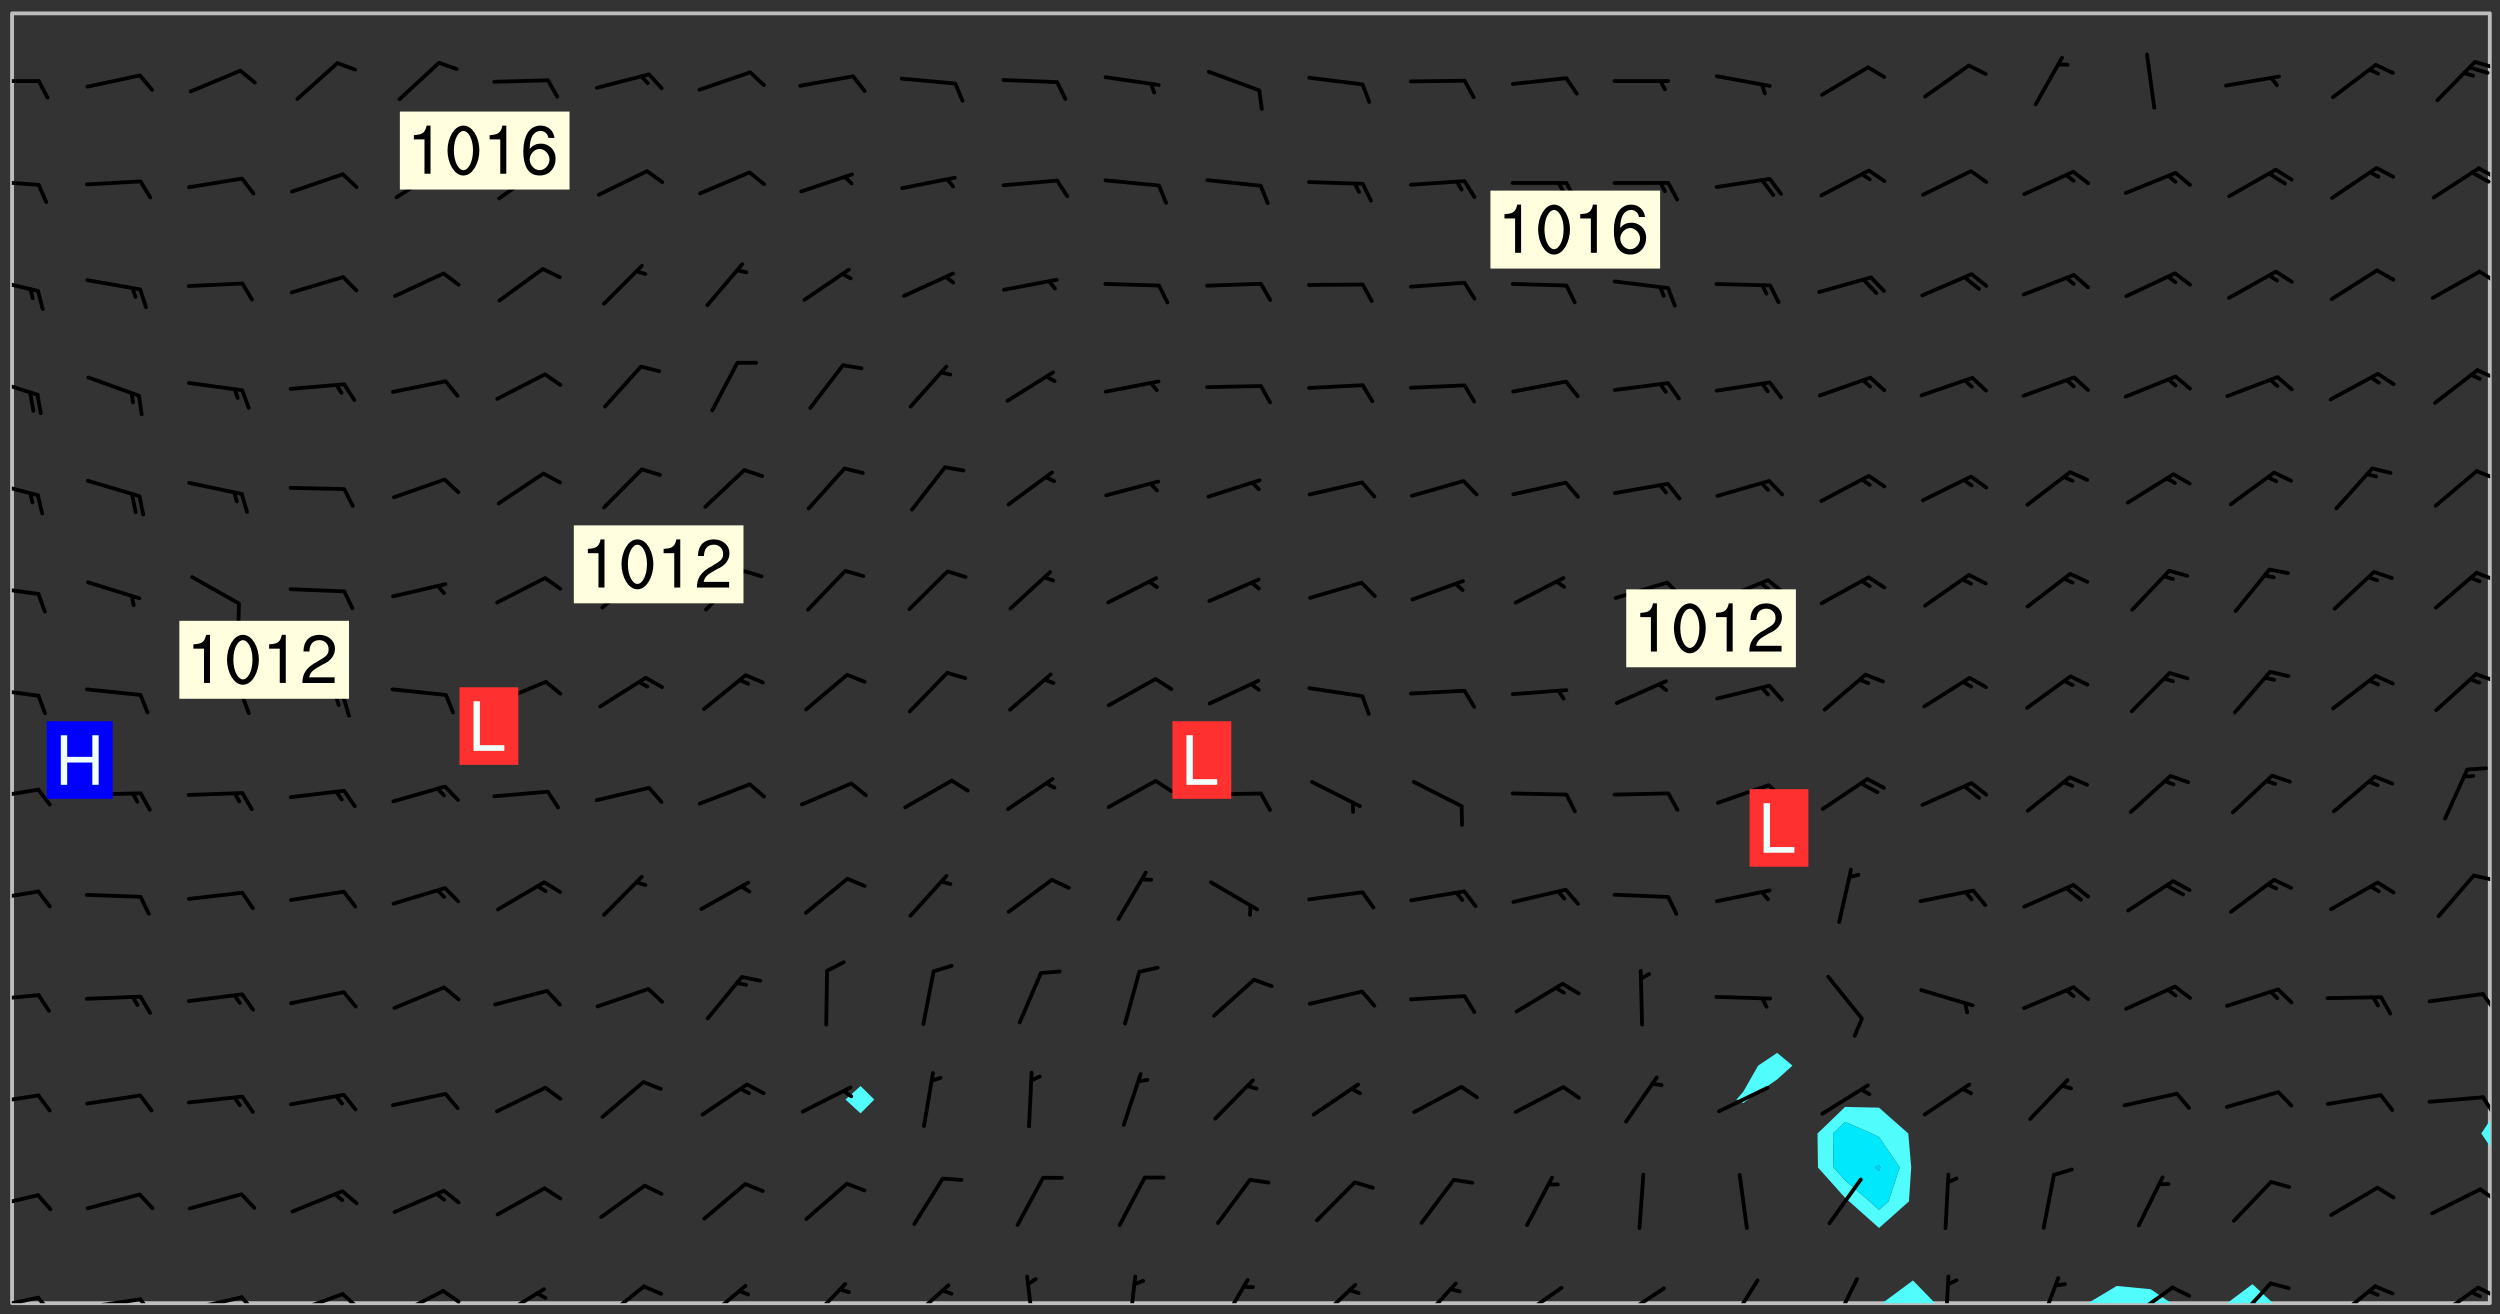 <svg xmlns="http://www.w3.org/2000/svg" role="img" xmlns:xlink="http://www.w3.org/1999/xlink" viewBox="142.45 309.95 326.84 171.84"><rect x="142.45" y="309.95" width="326.84" height="171.84" fill="#333333" stroke="none"/><defs><clipPath id="a"><path d="M144 311.672h1v168.656h-1zm0 0"/></clipPath><clipPath id="b"><path d="M144 311.672h324v168.656H144zm0 0"/></clipPath><clipPath id="c"><path d="M388 477h8v3.328h-8zm0 0"/></clipPath><clipPath id="d"><path d="M415 478h12v2.328h-12zm0 0"/></clipPath><clipPath id="e"><path d="M433 477h7v3.328h-7zm0 0"/></clipPath><clipPath id="f"><path d="M467 459h1v21.328h-1zm0 0"/></clipPath><clipPath id="g"><path d="M467 311.672h1V457h-1zm0 0"/></clipPath><clipPath id="h"><path d="M144 479h4v1.328h-4zm0 0"/></clipPath><clipPath id="i"><path d="M147 479h3v1.328h-3zm0 0"/></clipPath><clipPath id="j"><path d="M153 479h9v1.328h-9zm0 0"/></clipPath><clipPath id="k"><path d="M160 479h3v1.328h-3zm0 0"/></clipPath><clipPath id="l"><path d="M166 479h9v1.328h-9zm0 0"/></clipPath><clipPath id="m"><path d="M173 479h3v1.328h-3zm0 0"/></clipPath><clipPath id="n"><path d="M180 478h8v2.328h-8zm0 0"/></clipPath><clipPath id="o"><path d="M187 478h3v2.328h-3zm0 0"/></clipPath><clipPath id="p"><path d="M193 478h8v2.328h-8zm0 0"/></clipPath><clipPath id="q"><path d="M200 478h3v2.328h-3zm0 0"/></clipPath><clipPath id="r"><path d="M207 478h7v2.328h-7zm0 0"/></clipPath><clipPath id="s"><path d="M220 477h7v3.328h-7zm0 0"/></clipPath><clipPath id="t"><path d="M234 477h7v3.328h-7zm0 0"/></clipPath><clipPath id="u"><path d="M247 477h7v3.328h-7zm0 0"/></clipPath><clipPath id="v"><path d="M260 477h7v3.328h-7zm0 0"/></clipPath><clipPath id="w"><path d="M276 476h2v4.328h-2zm0 0"/></clipPath><clipPath id="x"><path d="M289 476h3v4.328h-3zm0 0"/></clipPath><clipPath id="y"><path d="M301 477h5v3.328h-5zm0 0"/></clipPath><clipPath id="z"><path d="M314 477h6v3.328h-6zm0 0"/></clipPath><clipPath id="A"><path d="M327 477h7v3.328h-7zm0 0"/></clipPath><clipPath id="B"><path d="M340 478h7v2.328h-7zm0 0"/></clipPath><clipPath id="C"><path d="M353 478h8v2.328h-8zm0 0"/></clipPath><clipPath id="D"><path d="M368 477h5v3.328h-5zm0 0"/></clipPath><clipPath id="E"><path d="M381 476h5v4.328h-5zm0 0"/></clipPath><clipPath id="F"><path d="M396 476h2v4.328h-2zm0 0"/></clipPath><clipPath id="G"><path d="M408 476h4v4.328h-4zm0 0"/></clipPath><clipPath id="H"><path d="M420 478h7v2.328h-7zm0 0"/></clipPath><clipPath id="I"><path d="M434 477h6v3.328h-6zm0 0"/></clipPath><clipPath id="J"><path d="M447 477h7v3.328h-7zm0 0"/></clipPath><clipPath id="K"><path d="M460 478h7v2.328h-7zm0 0"/></clipPath><clipPath id="L"><path d="M466 478h2v2h-2zm0 0"/></clipPath><clipPath id="M"><path d="M144 465h4v4h-4zm0 0"/></clipPath><clipPath id="N"><path d="M466 465h2v3h-2zm0 0"/></clipPath><clipPath id="O"><path d="M144 452h4v3h-4zm0 0"/></clipPath><clipPath id="P"><path d="M466 453h2v3h-2zm0 0"/></clipPath><clipPath id="Q"><path d="M144 439h4v2h-4zm0 0"/></clipPath><clipPath id="R"><path d="M466 439h2v4h-2zm0 0"/></clipPath><clipPath id="S"><path d="M144 426h4v2h-4zm0 0"/></clipPath><clipPath id="T"><path d="M465 424h3v2h-3zm0 0"/></clipPath><clipPath id="U"><path d="M144 412h4v3h-4zm0 0"/></clipPath><clipPath id="V"><path d="M144 399h4v3h-4zm0 0"/></clipPath><clipPath id="W"><path d="M465 397h3v3h-3zm0 0"/></clipPath><clipPath id="X"><path d="M144 386h4v2h-4zm0 0"/></clipPath><clipPath id="Y"><path d="M465 384h3v2h-3zm0 0"/></clipPath><clipPath id="Z"><path d="M144 372h4v3h-4zm0 0"/></clipPath><clipPath id="aa"><path d="M465 371h3v2h-3zm0 0"/></clipPath><clipPath id="ab"><path d="M144 359h4v3h-4zm0 0"/></clipPath><clipPath id="ac"><path d="M466 358h2v2h-2zm0 0"/></clipPath><clipPath id="ad"><path d="M144 346h4v3h-4zm0 0"/></clipPath><clipPath id="ae"><path d="M466 345h2v3h-2zm0 0"/></clipPath><clipPath id="af"><path d="M144 333h4v2h-4zm0 0"/></clipPath><clipPath id="ag"><path d="M466 331h2v3h-2zm0 0"/></clipPath><clipPath id="ah"><path d="M465 332h3v2h-3zm0 0"/></clipPath><clipPath id="ai"><path d="M144 320h4v1h-4zm0 0"/></clipPath><clipPath id="aj"><path d="M465 317h3v2h-3zm0 0"/></clipPath><g id="ak" clip-path="url(#clip1)"><path fill="#fff" fill-opacity="0" fill-rule="evenodd" d="M0 0h1000v1000H0zm0 0"/><path fill="#d3d3d3" fill-opacity="0" fill-rule="evenodd" d="M162.152 355.867l-.234.293.059.234.117.172.176.234.293.348.113.059.117-.172.059-.234.176-.176.465-.176h.699l.234.293.289.816.059.176.176.23.352.234.699.699.172.176.234.348.234.41.289.582.41.465.23.234.234.176.117.23.176.293.172 1.164v.234l.059.289.059.117.117.117.348.41.117.172.176.176.176.234.117.172.172.352.059.234.234.406.234-.059-.176.176-.059.93h-.582l-.234-.113-.348.113-.117.117-.059.293-.059.176-.117.172-.465.293-.059.234-.059.113v.645l.059.172v.41l.059.059v.406l.059.406.117.176.059.059.23.641-.059.293v.699l-.059.582v.234l-.059.23-.055.352v1.922l.055.117h.426l-.367.117-.023.352.891 1.168 1.742.539 1.34.359v.539l.09.809.535.715 1.52.27.891-.086.09 1.164.535.18 1.16-.18 2.055-.984 1.16-.363 1.879-.176 1.695-.18-.18.719-1.516.086-1.25.09-.805.27-1.074.809.27.719.535.898-.18.625-.266.809.266 1.078.625.898.805.18 1.25-.18-.266.723.098.504.055.293v.172l.059.293v.406l.176.117.352.117h.406l.293-.176.113-.117.059-.117.117-.23.059-.176.352-.465.23-.176.176-.059.176.059.059.176.117.988.055.469.059.172.117.234.176.059.816.059h.289l.117.234.059.406.059.352v1.105l.117.293.117.348.289.699.176.352.582.754.352.176.172.059.469.234.641.465.348.234.293.176.293.055.23.062.816.348.293.176.113.172.352.352.117.176.523.641v.289l.059.352v.348l.059.352.059.289.117.059.172.059h.176l.582.234.176.117.176.289.176.234.113.234.293.23.117.117v.41l.059.055.289.234.234.117.059.117.117.172.059.117.23.234.059.176.234.059.117.059-.117.113-.059.117v.117l-.117.293-.117.289v.582l.176.117.117.059.059.117.117.117.113.059.176.348.059.352.059.406v.176l-.059.176-.117.699v.172l.117.176.293.293h.406l.176.117.117.172.117.293v.234h-.527l-.23-.234h-.234l-.176.059-.059.699.059.348.117.176.176.41.117.23.289.469.176.055h.523l.234.059.758.641.059.293v.234l.059.059.23.348v.352l-.117.172v.293l.293.289.293.176.172.059.293.176.293.117.582.406.289.234.293.176.219.16.016.012.23.176.641.523.176.234.117.176.176.176.113.172v.641l.117.176.469.117.582.117.234.059.23.113.293.117.113.059.586.352.289.172.176.062.176.055.176.059.699.352.289.176.234.055.289.176.234.117.641.406.293.117.172.059.234.059.41.059.23.059.234.117.059.172-.41.176.469.059.059.293.113.234.176.055.234.059.176.059.406.117.641.234.117.172.059.234v.176l-.059.117-.059.406.234.234.117.059.348.117.641.23.176.117.289.117.176.176.234.465.582 1.105.176.176.348.176.176.117.352.117 1.047.523.234.059.465.113.293.059.465.176.758.582.234.234.348.465.176.176.289.234.816.699.293.176.289.289.293.176.293.289.695.641.176.176.293.234.289.234.469.289.641.582.348.234.234.293.348.348.352.465.934.992.348.406.117.176.234.059.113.117.645.176.23.113.234.059.293.176.23.117.934.699.406.406.234.176.406.176.234.117.816.348.348.234.234.117.293.289.23.117.758.352.352.172.23.059.293.117.234.059.871.176h.816l.469.23.172.059.875.699.465.117.293.059.176.059.23.059.469.059.348.059.352.059.406.059h.293l.172.059v.23l.176.176h.293l.348.059.352.059.699.117h.641l.465-.234.293-.176.172-.117.41-.172.289-.176.934-.465.469-.293.523-.293.465-.172.465-.176 1.051-.465.289-.117.41-.117.289-.117.527-.176 1.516-.699.582-.348.289-.059.293-.059.348-.117.875-.23.352-.117h.113l.234-.059.875-.234.234-.059h.812l.352-.059.816-.117.172-.059.352-.055.293-.059.23-.059.816-.176.176-.059h.348l.234-.059.465-.117.758-.172.234-.059h.348l.41-.117.289-.059 1.285-.059h.289l.41-.059.23-.059h.176l.875-.117h.406l.41-.117h.348l.352-.113.871-.059h1.75l1.047.289.41.117.289.117.352.117.289.117 1.051.172.289.059h.293l.293.059.172.059.41.059.172.059.117.059h.117l.117.059.352.059h.113l.41.066 1.922.395 1.926.395 1.52.449 1.695.719 2.145.805 1.605-.719 1.43-.805 1.16-1.078 1.25-.449 3.035-.719 1.875-.359 2.145-1.348 2.234-1.254 2.5-1.258 1.695-.449 1.785-.18 1.16-.27.625.539 1.34-.27.715-.988.984-1.344.445-.18.805-.359 1.875-.539 1.785-.449 1.25-.27 1.16-.09 1.699-.09 1.961-.27 1.25-.09h.539l.625-.09h.891l2.145-.18 2.41-.18 2.59-.09 1.695.18 1.609.09 1.43.359 1.16.719 1.875.988 1.16 1.527.266.715.629.09.355.898.535.539.535 1.527 1.074.359h.535l-.805.535.09 1.707.715 2.695.891.805.895.988.715 1.258 1.785.539 1.52-.18.355 1.344 1.609-.805.98-.539.27.27.316-.215.219-.145.801.449.449-.359h.355l.535-.27.539-.719.535-.27.625-.988 1.16.449.84.371 1.395.617 1.695-.18h1.605l1.785.09.18-1.707.535-1.344.805.27.492.848.402.406-.09.539v.359l.715.449.711-.27h1.43l.359.988.445 1.258.715 1.344 1.25.629 1.695.629.715-.18.18-.539.98-.09.449.359.086 1.258-.266.629-.535.18v.539l.715.984.266.539.984.988.801 1.078-.266.359-.09.898-.625 2.332-.355 2.066-.09 1.793-.18.719-.09.539v1.438l-.98 1.883-.359 1.707-.535.898-.805 1.168-.266.539 2.055 1.254.086.359-.355.539-.09-.18v.809l.09 1.438-.445.715-1.074.094-.266.715.535.898.805.719 1.16.809 1.34.27.445.359-.355.449-1.789-.09-1.25-.449-.715-.719-.625-.09-.176 3.59-.188 1.309h89.359V311.703h-55.27v49.082l.762.125 3.289.543 2.023 2.836v2.754l2.352.332 2.348.332h4.051l-1.379 4.16-2.023.707-2.023.703-.543.344-2.594 1.617-.188.117-2.023-2.078-.73-2.742-2.672-2.078-1.375-3.5-.066-.082-1.957-2.672 2.75-1.418v-49.082H294.422v91.414l.117.031.133.012.074.074.105.047.09.059.086.059.09.059.297.297.059.09.031.117.027.117.016.137-.031.117-.059.09-.059.086-.043.105-.047.102-.027.121v.145l.176.27.148.148.074.086.074.074.043.105.062.09.059.086.043.105.059.09.047.102.043.105.059.086.117.18.074.074.062.086.059.09.043.105.059.09.059.086.062.09.059.09.043.102.117.18.074.074.059.086.074.074.09.059.105.047h.148l.133-.016.133.016.102-.047.074-.074.047-.102-.016-.133v-.148l-.047-.105-.027-.117-.047-.102-.027-.121-.043-.102-.062-.09-.043-.102-.043-.105-.031-.117-.016-.133-.012-.137.086-.059.059-.086.121-.031.043.105.016.133v.117l.059.102.059.09.09.059.148.148.059.09.043.105-.012.102.086.059.105.047.086.059.09.059.074.074-.117.027-.105.047-.086.059-.074.074-.059.09-.062.086-.027.121-.047.102-.043.105-.031.117-.012.133-.016.133v.148l.027.117.047.105.043.102.059.09.074.074.09.059.074.074.09.059.059.09.043.105.047.102.117.031.133.016h.148l.117-.031.105.043.043.105.047.102.027.121L299.5 410l.027.117.031.121.027.117.105.043.102.047.133-.016.148.148.062.086.074.074.07.074.09.062.105.043.102.043.117.031.137.016.117-.031.074-.074.027-.117-.012-.133-.031-.121-.027-.117.043-.105h.117l.09.062.117.027h.148l.133.016h.148l.133.016.133-.016h.148l.133-.016.133-.012.137.012.117-.027.133-.016.191-.059-.059.176-.016.133-.027.121-.016.133-.059.086-.133.016-.105.047-.105.043-.117.031-.117.027-.266.031h-.148l-.133.016-.074.074.059.086.148.148.117.18.074.07.09.062.09.059.086.059.09.059.102.043.105.062.105.043.086.059.105.047.102.043.18.117.059.09-.043.102-.047.105.016.133.223.223.059.09.043.102.031.121.043.102.016.133.031.117.012.137.031.117.148.148.102.043.105.043.117.031.133.016.137.016h.117l.117-.031.09-.059.043-.105.047-.102.043-.105.031-.117.012-.133v-.148l-.012-.133-.016-.133-.031-.117-.043-.105-.047-.105-.043-.102-.043-.105-.016-.133.016-.133.027-.117.031-.117.027-.121.047-.102.09-.059.086-.062.074-.074.09-.059.223-.223.059-.086.074-.074.117-.18.059-.086v-.148l-.074-.074-.102-.047-.105-.043-.102-.043-.059-.09-.047-.105-.027-.117.09-.059.117-.031.102-.043.18-.117.148-.148.012-.133-.012-.105-.09-.059-.133.016h-.148l-.133.016-.133-.016-.121-.031-.086-.059-.074-.074-.059-.09-.062-.086-.117-.18-.059-.086.031-.121.086-.059.121-.031.059-.086v-.121l-.031-.117-.059-.09-.059-.086-.047-.105-.027-.117-.016-.133.059-.09.074-.074.09-.059.117-.18.074-.074.059-.086.148-.148.121-.031.133-.016.133.016.074.074.043.105.016.133-.031.117-.117.031-.133.012-.148.148-.043.105-.047.102-.027.121-.031.117v.148l.031.117.043.105.059.09.074.07.074.074.117.031.121.027.117-.027.133-.016h.117l.09.059.074.074.047.105.059.086.102.047.133.016.105.043.086.059-.012.105-.074.074-.18.117-.059.09-.09.059-.07.074-.074.074-.062.09-.027.117-.016.133.016.133-.016.133v.148l.016.133.027.117.031.121.074.074.09.059.086.059.09.059.117.031v.086l-.102.047-.09.059-.266.031-.117.027h-.148l-.105.043-.102.047-.059.09-.062.234-.012.133-.031.121-.016.133v.293l-.012.133.012.137.016.133.133.016.133.012.121.031.086.059.074.074.047.105.043.102.016.133v.445l-.016.133v.445l.031.266.027.117.016.133.031.117.086.211.031.266v.148l-.031.117-.027.117-.031.121-.027.117-.031.117-.031.121-.012.133-.016.133.09.059.117-.031.102.016.047.105-.031.266v.441l-.043.105-.047.105-.043.102-.043.105-.059.086-.031.121-.043.117-.031.117-.016.133.016.133.059.09.105.047.086.059.059.086-.012.137-.031.117-.043.102v.445l-.016.133v.148l-.031.117-.043.105-.027.117-.047.105-.043.102-.031.121-.027.117-.031.133-.031.117-.027.117-.043.105-.031.117-.031.121-.012.133-.016.133v.297l.027.117v.148l.047.398.027.117.059.09.121.031h.148l.133-.016.059.09v.117l-.059.09-.09.059-.102.043-.105.047-.09.059-.086.059-.137.016-.117-.031-.133-.016-.102.047-.062.086-.012.137-.016.133-.031.117-.027.117-.016.133-.031.121v.297l.016.133.031.117v.148l.012.133v.148l-.027.117-.047.102-.027.121-.031.117-.059.09-.074.074-.102.043-.105.047-.117.027-.121.031-.102-.047.059-.086.105-.047.027-.117.031-.117.027-.121.031-.117v-.148l.016-.133-.031-.117-.043-.105-.105.016-.074.074-.102.043-.09.062-.074.074-.043.102-.016.133-.031.117L304.25 426l-.031.117-.027.117-.031.121-.027.117-.031.117-.043.105-.09.059h-.09l-.117-.031-.031-.086.016-.137-.031-.117v-.148l-.012-.133v-.148l-.062-.234-.027-.121-.043-.102-.047-.105-.059-.086-.059-.09-.043-.105-.062-.086-.148-.148-.07-.074-.105-.047-.105-.043-.102-.043-.297-.297-.09-.074-.086-.059-.105-.043-.09-.062-.086-.059-.105-.043-.09-.059-.086-.062-.074-.07-.105-.047-.086-.059-.105-.043-.09-.062-.102-.043-.105-.043-.086-.059-.105-.047-.105-.043-.102-.047-.09-.059-.102-.043-.105-.043-.09-.062-.117-.027-.133-.016-.133.016H299.75l-.133.016-.117-.031-.09-.059-.074-.074-.09-.059-.102-.047h-.148l-.121-.027-.102-.043-.074-.074-.117-.18-.09-.059-.102-.043-.09-.062-.105-.043-.09-.059-.086-.059-.105-.047-.059-.086-.059-.09-.043-.105-.047-.102-.074-.074-.086-.059-.074-.074-.09-.059-.223-.223-.043-.105-.031-.266.105-.043h.145l.105.043.074.074.09.059.086.059.105.047.09.059.148.148.07.074.148.148.062.086.074.074.086.059.074.074.09.062.09.059.086.059.27.176.102.047.105.043.102.043.047-.074.059-.086.074-.074.07-.074.105.043.074.074.059.09.043.102.047.105.043.105.121.027.117-.027.074-.09.043-.105.059-.09.074-.074.105-.043.117-.027.133.012.09.059.148.148.059.09.043.105.047.102.043.105.043.102.105.047.105.043.133.016.086-.059.059-.09.074-.074.105-.043.117.027.105.047.102.043.105.043.102.047.18.117v.117l-.016.133.016.133.016.137.059.086.102.047.121.027.117.031h.148l.117-.031.059-.09.18-.117.059-.09.074-.074.059-.086.117-.18.18-.117.117.031.09.059.043.074-.016.133v.117l.09.059h.148l.133-.016.133-.012.266-.031.105-.043.117-.031.121-.027.074-.074.07-.074.062-.09-.016-.105-.047-.102-.102-.043-.105-.016-.117.027-.266.031h-.148l-.074-.074-.09-.059-.117-.031-.117-.027-.133-.016h-.148l-.133.016h-.297l-.105-.047-.148-.148-.043-.102-.059-.09.223-.223.086-.059.105-.043.117-.031.133-.016.133.016.137.016.102.043.133-.012.09-.062.102-.043.062-.09-.047-.102-.09-.059-.117-.031-.102-.043-.059-.09-.062-.09v-.117l.016-.133.105-.047.074-.07v-.121l-.09-.059-.031-.117.09-.059.074-.074.043-.105.059-.09.047-.102.016-.133v-.148l-.047-.105-.043-.102-.09-.059-.133-.016-.102-.043-.137-.016-.117-.031h-.445l-.133-.016-.133-.012-.133-.016-.117-.031h-.148l-.133-.016-.133-.012-.266-.031-.121-.043-.086-.059-.074-.074v-.148l.012-.133.105-.047.102-.043.133-.016h.152l.133-.016h.293l.121.031.102.043.09.059.234.062.121-.047.09-.059.102-.043.133-.016.105.043.102.047.133.012.121-.027h.145l.121-.031.117-.027.105-.047.074-.074.086-.059.148-.148.059-.086.047-.105.027-.117.016-.105-.102-.043-.09-.059-.117-.031-.105-.043-.09-.062-.074-.086-.074-.074-.102-.043-.105-.047-.102-.043-.059-.09-.047-.102-.086-.211-.062-.086-.059-.09-.074-.074-.086-.059h-.27l-.117.031-.09.059-.102.043-.133.016-.105-.016-.027-.117-.062-.09-.117-.031-.102-.043-.148-.148-.031-.117-.016-.105.074-.074.18-.117.117-.027.117-.031.137.016.102.043.105.043.102.047.105.043.117.031.133.016.117.027.133.016.105-.016.09-.059-.074-.074-.105-.043-.074-.074-.074-.09-.148-.148-.086-.059-.09-.059-.074-.074-.09-.059-.102-.047-.121-.027-.102-.047-.105-.043-.117-.031-.102-.043-.121-.031h-.148l-.117.031-.105.043-.086.062-.18.117-.086.059-.09.059-.105.047-.086.059-.105.043-.102.043-.105.047-.074.074-.059.09-.059.086-.047.105-.059.086-.074.074-.133-.012-.117-.031h-.117l-.074.074-.09.059-.074.074-.09.059-.086.059-.105.047-.102.043-.137.016-.102-.043-.148-.148-.105-.047h-.086l-.105.047-.102.043-.121.031-.117-.031-.074-.074v-.117l.031-.121.074-.07.059-.09.074-.074.117-.031.105-.043h.293l.133-.016.137-.016.102-.043.09-.059.102-.047.09-.059.133-.012.09.059.133.012.09-.059.086-.059.105-.043.09-.059.086-.062.09-.059.148-.148.059-.086.059-.09.105-.043.133-.016.117.027.121.031.059-.059.059-.09.031-.266.027-.117.105.012.133.016.102-.043.09-.059.059-.09.074-.074.059-.09.047-.102.012-.133-.012-.133-.047-.105-.148-.148-.059-.09-.059-.086-.043-.105v-.445l.016-.133v-.148l.012-.133-.059-.059-.09.059-.102-.043-.18-.117-.086-.059-.062-.09-.059-.09-.074-.074-.086-.059-.121.031-.102.012-.105.047-.086.059-.105.043-.148.148-.09.059-.086.059-.09.062-.105.043-.133.016v-.121l.105-.043.117-.031.074-.07.043-.105v-.148l-.027-.117-.148-.148-.133-.016h-.148l-.117.031-.105.043-.102.043-.09.062-.117.027-.074-.074.012-.133-.043-.102-.043-.105-.09-.059-.117.027-.121.031-.117.031-.102.043-.121.031-.102.043-.105.043-.09.059-.102.016v-.117l.016-.133-.059-.09-.074.043-.148.148-.059.09-.074.074-.047.105-.043.102-.074.074-.059.09-.074.074-.059.086-.074.074-.09.062-.074.07-.074.074-.102.016-.133.016-.105-.043v-.121l.148-.148.043-.102.059-.09.047-.102.043-.105.059-.09.031-.117.043-.102.031-.121.027-.117.047-.105.043-.102.043-.105.074-.07.09-.062.09-.059.102-.043h.297l.266-.031.105-.043-.074-.074-.117-.031-.105-.043-.09-.059-.102-.047-.09-.059-.102-.043-.105-.043-.09-.062-.086-.059-.105-.043-.102-.043-.121-.031-.117-.031-.102-.043L297.5 410.25l-.102-.043-.09-.059-.043-.105-.016-.133.102-.043.133-.016.137.016.133-.016.102-.043.059-.09.016-.105-.09-.059-.074-.074-.102-.043-.09-.059-.148-.148-.043-.105-.016-.133v-.293l-.059-.09-.09-.059-.074-.074-.043-.105-.031-.117-.059-.09-.074-.074-.117-.027-.074-.074-.09-.059-.09-.062-.086-.059-.074-.074-.059-.086-.047-.105-.086-.059-.148-.148-.195-.059-.133.016-.102.043-.074.074-.047.102-.043.105-.059.09-.059.086-.297.297-.09.059h-.086l-.062-.086-.043-.105.031-.117.059-.09.027-.117-.012-.133-.09-.062-.105.047-.117.027-.117.031-.27.176-.102.047-.117.027-.105.047-.09.059-.102.043-.059-.086-.047-.105.016-.133.047-.105.07-.074.074-.07.059-.09v-.148l-.043-.105h-.238l-.102.047-.031.117-.027.117-.031.121-.074.043-.133.016-.074-.047-.043-.102-.043-.105-.047-.102-.043-.105-.121.031-.102.043-.133.016-.117.031-.105.043-.09.059-.102.047-.121.027-.133.016-.102-.043-.059-.09-.047-.105-.043-.102-.043-.105v-.117l.059-.09.086-.059.18-.117.102-.047.105-.043.105-.059.102-.043.09-.062.102-.043.105-.059.102-.047.09-.059.105-.043.102-.043.09-.062.102-.043.137-.016.117.031.102.043.121.031.102.043.105.047.102.043.105.043.102.047.105.043.102.043.105.047.086.059.105.043.117.031.105.043.102.047.09.059.105.043.102.043.105.047.117.027.102.047.121.027h.148l.086-.059.016-.102.059-.09-.027-.117-.074-.074-.117-.18-.074-.074-.09-.074-.18-.117-.086-.059-.105-.043-.102-.047-.27-.176-.059-.09-.074-.074-.059-.09-.043-.102-.031-.117-.016-.137v-.562l-.012-.133-.016-.133-.031-.117-.016-.133-.012-.133-.031-.121-.223-.223-.059-.086-.016-.105.031-.117.133-.016v-91.414H172.992v1.453l-.059.234-.352 1.051-.172.523-.117.348-.176.41-.117.172-.234.293-.23.059h-.352l-.117.059-.23.406v.293l.117.176.23.23.117.234.641.758.293.465.176.234.23.352.234.348.641.816.176.465.172.41.117.695.176.469.117 1.398.059.465v.875l.117 1.047v4.781l-.059.465-.352 1.281-.176.523-.113.41-.352.93L172.934 336l-.234.582-.117.176-.172.348-.176.406-.352.816-.059.293-.113.293-.117.289-.059.176-.117.875-.059.406-.059.117-.059.176-.059.172-.23.527-.117.172v.234l-.117.234-.059.172-.176.586v.289l-.059.176v.293l-.059.113-.059.527v.172l-.055.234v2.621l-.176.816-.117.176-.176.234-.117.172-.113.234-.586.934-.23.289-.293.465-.176.234-.289.352-.352.699-.113.23-.176.41-.176.23-.406.527-.816.699-.293.172-.289.234-.176.117-.176.176-.523.406-.527.176-.172.176-.234.055-.641.176h-.758m12.211 31.023l-1.074.449.359.895 1.25-.715.445-.539-.98-.09"/><path fill="#d3d3d3" fill-opacity="0" fill-rule="evenodd" d="M201.508 416.598h-.895l.449.629.98.359.805-.09.445-.988-.176.09-.715-.355-.895.355m154.621 59.07l-.059-.523v-.293l.113-.293.059-.23.469-.469h.113l.117-.113.117-.059h.176l.234-.059h.348l.234.059.117.059.23.172.059.176.117.582v.293l-.117.176-.172.289-.176.176-.527.523-.23.234-.117.059h-.176l-.117-.059-.406-.293-.176-.117-.117-.059-.059-.113-.055-.117m6.641-10.957l-.059-.172v-1.109l.059-.172.176-.059.172-.059h.176l.234-.059.117.059.059.699-.059.172-.117.176-.117.059-.234.523-.113.059h-.234l-.059-.117m9.613-14.391l-.117-.176v-.699l.293-.875.117-.172.176-.352.113-.23.117-.293.352-.758.117-.23.172-.234h.176l.117-.059h.641l.117.059.234.234.172.113.352.293.117.117.113.176v.113l.117.059.117.117v.699l-.059.176v.23l-.059.176-.348 1.051-.117.23-.117.234-.117.059-.23.234-.641.289h-.875l-.41-.117-.641-.465"/><path fill="none" stroke="#bebebe" stroke-linecap="round" stroke-linejoin="round" stroke-miterlimit="10" stroke-width=".5" d="M467.957 311.695H144.027v168.625h323.93v-168.625"/><g clip-path="url(#a)"><path fill="#fff" fill-opacity="0" fill-rule="evenodd" d="M144 475.891v4.438h.004H144V311.672h.004H144v164.219"/></g><g clip-path="url(#b)"><path fill="#fff" fill-opacity="0" fill-rule="evenodd" d="M144.004 480.328V311.672h110.953v140.262l-1.973 1.766 1.973 1.809 1.793-1.809-1.793-1.766V311.672h119.836v135.926l-2.492 1.664-1.945 3.418-.883 1.02.883.457.609-.457 3.828-2.633 1.996-1.805-1.996-1.664V311.672h8.879v142.988l-3.609 3.477.059 4.438 3.551 3.98.531.461 3.906 3.477 3.91-3.477.297-4.441-.383-4.438-3.824-3.375-4.438-.102V311.672h84.324v144.723l-1.148 1.742 1.148 1.707v20.484h-28.375l-2.691-2.492-3.336 2.492h-7.277l-2.699-1.832-4.438-.426-3.766 2.258H395.43l-2.883-2.98-4.023 2.98H144.004"/></g><path fill="#50fcfc" fill-rule="evenodd" d="M254.957 455.508l-1.973-1.809 1.973-1.766 1.793 1.766-1.793 1.809m115.398-1.352l-.883-.457.883-1.02 1.945-3.418 2.492-1.664 1.996 1.664-1.996 1.805-3.828 2.633-.609.457m9.766 8.418l-.059-4.438 3.609-3.477v1.961l-1.574 1.516.07 4.438 1.504 1.688 3.199 2.754 1.238 1.098 1.238-1.098 1.461-4.441-2.699-3.973-.949-.465-3.488-1.516v-1.961l4.438.102 3.824 3.375.383 4.438-.297 4.441-3.91 3.477-3.906-3.477-.531-.461-3.551-3.98"/><path fill="#00e8fc" fill-rule="evenodd" d="M382.168 462.574l-.07-4.438 1.574-1.516 3.488 1.516.949.465v3.688l-.539.285.539.43.195-.43-.195-.285v-3.688l2.699 3.973-1.461 4.441-1.238 1.098-1.238-1.098-3.199-2.754-1.504-1.688"/><path fill="#00d4fc" fill-rule="evenodd" d="M388.109 463.004l-.539-.43.539-.285.195.285-.195.43"/><g clip-path="url(#c)"><path fill="#50fcfc" fill-rule="evenodd" d="M388.523 480.328l4.023-2.98 2.883 2.98h-6.906"/></g><g clip-path="url(#d)"><path fill="#50fcfc" fill-rule="evenodd" d="M415.414 480.328l3.766-2.258 4.438.426 2.699 1.832h-10.902"/></g><g clip-path="url(#e)"><path fill="#50fcfc" fill-rule="evenodd" d="M433.594 480.328h6.027l-2.691-2.492-3.336 2.492"/></g><path fill="#50fcfc" fill-rule="evenodd" d="M467.996 459.844l-1.148-1.707 1.148-1.742v3.449"/><g clip-path="url(#f)"><path fill="#fff" fill-opacity="0" fill-rule="evenodd" d="M467.996 480.328H468v-20.48 20.48h-.004"/></g><path fill="#50fcfc" fill-rule="evenodd" d="M467.996 456.395v3.449l.004.004v-3.457l-.004.004"/><g clip-path="url(#g)"><path fill="#fff" fill-opacity="0" fill-rule="evenodd" d="M467.996 311.672H468v144.719-144.719h-.004"/></g><g clip-path="url(#h)"><path fill="none" stroke="#000" stroke-linecap="round" stroke-linejoin="round" stroke-miterlimit="10" stroke-width=".5" d="M147.438 479.605l-6.875 1.445"/></g><g clip-path="url(#i)"><path fill="none" stroke="#000" stroke-linecap="round" stroke-linejoin="round" stroke-miterlimit="10" stroke-width=".5" d="M147.438 479.605l1.574 1.883"/></g><g clip-path="url(#j)"><path fill="none" stroke="#000" stroke-linecap="round" stroke-linejoin="round" stroke-miterlimit="10" stroke-width=".5" d="M160.793 479.816l-6.953 1.023"/></g><g clip-path="url(#k)"><path fill="none" stroke="#000" stroke-linecap="round" stroke-linejoin="round" stroke-miterlimit="10" stroke-width=".5" d="M160.793 479.816l1.453 1.977"/></g><g clip-path="url(#l)"><path fill="none" stroke="#000" stroke-linecap="round" stroke-linejoin="round" stroke-miterlimit="10" stroke-width=".5" d="M174.059 479.559l-6.855 1.543"/></g><g clip-path="url(#m)"><path fill="none" stroke="#000" stroke-linecap="round" stroke-linejoin="round" stroke-miterlimit="10" stroke-width=".5" d="M174.059 479.559l1.598 1.859"/></g><g clip-path="url(#n)"><path fill="none" stroke="#000" stroke-linecap="round" stroke-linejoin="round" stroke-miterlimit="10" stroke-width=".5" d="M187.25 479.133l-6.609 2.391"/></g><g clip-path="url(#o)"><path fill="none" stroke="#000" stroke-linecap="round" stroke-linejoin="round" stroke-miterlimit="10" stroke-width=".5" d="M187.25 479.133l1.82 1.648"/></g><g clip-path="url(#p)"><path fill="none" stroke="#000" stroke-linecap="round" stroke-linejoin="round" stroke-miterlimit="10" stroke-width=".5" d="M200.387 478.723l-6.25 3.215"/></g><g clip-path="url(#q)"><path fill="none" stroke="#000" stroke-linecap="round" stroke-linejoin="round" stroke-miterlimit="10" stroke-width=".5" d="M200.387 478.723l2.012 1.398"/></g><g clip-path="url(#r)"><path fill="none" stroke="#000" stroke-linecap="round" stroke-linejoin="round" stroke-miterlimit="10" stroke-width=".5" d="M213.57 478.488l-5.988 3.68"/></g><path fill="none" stroke="#000" stroke-linecap="round" stroke-linejoin="round" stroke-miterlimit="10" stroke-width=".5" d="M212.699 479.023l1.055.621"/><g clip-path="url(#s)"><path fill="none" stroke="#000" stroke-linecap="round" stroke-linejoin="round" stroke-miterlimit="10" stroke-width=".5" d="M226.633 478.133l-5.484 4.395"/></g><path fill="none" stroke="#000" stroke-linecap="round" stroke-linejoin="round" stroke-miterlimit="10" stroke-width=".5" d="M226.633 478.133l2.254.969"/><g clip-path="url(#t)"><path fill="none" stroke="#000" stroke-linecap="round" stroke-linejoin="round" stroke-miterlimit="10" stroke-width=".5" d="M239.895 478.066l-5.379 4.523"/></g><path fill="none" stroke="#000" stroke-linecap="round" stroke-linejoin="round" stroke-miterlimit="10" stroke-width=".5" d="M239.109 478.723l1.141.461"/><g clip-path="url(#u)"><path fill="none" stroke="#000" stroke-linecap="round" stroke-linejoin="round" stroke-miterlimit="10" stroke-width=".5" d="M252.965 477.805l-4.891 5.047"/></g><path fill="none" stroke="#000" stroke-linecap="round" stroke-linejoin="round" stroke-miterlimit="10" stroke-width=".5" d="M252.254 478.539l1.18.34"/><g clip-path="url(#v)"><path fill="none" stroke="#000" stroke-linecap="round" stroke-linejoin="round" stroke-miterlimit="10" stroke-width=".5" d="M266.449 477.98l-5.227 4.699"/></g><path fill="none" stroke="#000" stroke-linecap="round" stroke-linejoin="round" stroke-miterlimit="10" stroke-width=".5" d="M265.688 478.664l1.152.418"/><g clip-path="url(#w)"><path fill="none" stroke="#000" stroke-linecap="round" stroke-linejoin="round" stroke-miterlimit="10" stroke-width=".5" d="M276.738 476.84l.824 6.977"/></g><path fill="none" stroke="#000" stroke-linecap="round" stroke-linejoin="round" stroke-miterlimit="10" stroke-width=".5" d="M276.859 477.855l1.008-.699"/><g clip-path="url(#x)"><path fill="none" stroke="#000" stroke-linecap="round" stroke-linejoin="round" stroke-miterlimit="10" stroke-width=".5" d="M290.871 476.84l-.809 6.98"/></g><path fill="none" stroke="#000" stroke-linecap="round" stroke-linejoin="round" stroke-miterlimit="10" stroke-width=".5" d="M290.75 477.855l1.145-.449"/><g clip-path="url(#y)"><path fill="none" stroke="#000" stroke-linecap="round" stroke-linejoin="round" stroke-miterlimit="10" stroke-width=".5" d="M305.555 477.297l-3.547 6.066"/></g><path fill="none" stroke="#000" stroke-linecap="round" stroke-linejoin="round" stroke-miterlimit="10" stroke-width=".5" d="M305.039 478.18l1.223.047"/><g clip-path="url(#z)"><path fill="none" stroke="#000" stroke-linecap="round" stroke-linejoin="round" stroke-miterlimit="10" stroke-width=".5" d="M319.645 477.91l-5.098 4.84"/></g><path fill="none" stroke="#000" stroke-linecap="round" stroke-linejoin="round" stroke-miterlimit="10" stroke-width=".5" d="M318.902 478.613l1.164.387"/><g clip-path="url(#A)"><path fill="none" stroke="#000" stroke-linecap="round" stroke-linejoin="round" stroke-miterlimit="10" stroke-width=".5" d="M332.777 477.734l-4.734 5.191"/></g><path fill="none" stroke="#000" stroke-linecap="round" stroke-linejoin="round" stroke-miterlimit="10" stroke-width=".5" d="M332.09 478.488l1.188.305"/><g clip-path="url(#B)"><path fill="none" stroke="#000" stroke-linecap="round" stroke-linejoin="round" stroke-miterlimit="10" stroke-width=".5" d="M346.602 478.312l-5.754 4.031"/></g><g clip-path="url(#C)"><path fill="none" stroke="#000" stroke-linecap="round" stroke-linejoin="round" stroke-miterlimit="10" stroke-width=".5" d="M354.109 482.262l5.863-3.867"/></g><g clip-path="url(#D)"><path fill="none" stroke="#000" stroke-linecap="round" stroke-linejoin="round" stroke-miterlimit="10" stroke-width=".5" d="M368.484 483.301l3.742-5.945"/></g><g clip-path="url(#E)"><path fill="none" stroke="#000" stroke-linecap="round" stroke-linejoin="round" stroke-miterlimit="10" stroke-width=".5" d="M382.121 483.48l3.102-6.305"/></g><g clip-path="url(#F)"><path fill="none" stroke="#000" stroke-linecap="round" stroke-linejoin="round" stroke-miterlimit="10" stroke-width=".5" d="M397.18 476.82l-.387 7.016"/></g><path fill="none" stroke="#000" stroke-linecap="round" stroke-linejoin="round" stroke-miterlimit="10" stroke-width=".5" d="M397.125 477.84l1.113-.512"/><g clip-path="url(#G)"><path fill="none" stroke="#000" stroke-linecap="round" stroke-linejoin="round" stroke-miterlimit="10" stroke-width=".5" d="M411.543 477.043l-2.484 6.57"/></g><path fill="none" stroke="#000" stroke-linecap="round" stroke-linejoin="round" stroke-miterlimit="10" stroke-width=".5" d="M411.184 478l1.215-.156"/><g clip-path="url(#H)"><path fill="none" stroke="#000" stroke-linecap="round" stroke-linejoin="round" stroke-miterlimit="10" stroke-width=".5" d="M426.469 478.277l-5.707 4.102"/></g><path fill="none" stroke="#000" stroke-linecap="round" stroke-linejoin="round" stroke-miterlimit="10" stroke-width=".5" d="M426.469 478.277l2.199 1.09"/><g clip-path="url(#I)"><path fill="none" stroke="#000" stroke-linecap="round" stroke-linejoin="round" stroke-miterlimit="10" stroke-width=".5" d="M439.305 477.738l-4.746 5.18"/></g><path fill="none" stroke="#000" stroke-linecap="round" stroke-linejoin="round" stroke-miterlimit="10" stroke-width=".5" d="M439.305 477.738l2.375.613"/><g clip-path="url(#J)"><path fill="none" stroke="#000" stroke-linecap="round" stroke-linejoin="round" stroke-miterlimit="10" stroke-width=".5" d="M452.973 478.113l-5.453 4.43"/></g><path fill="none" stroke="#000" stroke-linecap="round" stroke-linejoin="round" stroke-miterlimit="10" stroke-width=".5" d="M452.973 478.113l2.262.953m-3.055-.309l1.129.477"/><g clip-path="url(#K)"><path fill="none" stroke="#000" stroke-linecap="round" stroke-linejoin="round" stroke-miterlimit="10" stroke-width=".5" d="M466.422 478.289l-5.723 4.078"/></g><g clip-path="url(#L)"><path fill="none" stroke="#000" stroke-linecap="round" stroke-linejoin="round" stroke-miterlimit="10" stroke-width=".5" d="M466.422 478.289l2.195 1.098"/></g><path fill="none" stroke="#000" stroke-linecap="round" stroke-linejoin="round" stroke-miterlimit="10" stroke-width=".5" d="M465.59 478.883l1.098.547"/><g clip-path="url(#M)"><path fill="none" stroke="#000" stroke-linecap="round" stroke-linejoin="round" stroke-miterlimit="10" stroke-width=".5" d="M147.418 466.203l-6.836 1.621"/></g><path fill="none" stroke="#000" stroke-linecap="round" stroke-linejoin="round" stroke-miterlimit="10" stroke-width=".5" d="M147.418 466.203l1.621 1.84m11.672-1.934l-6.793 1.809m6.793-1.809l1.672 1.797m11.637-1.824l-6.777 1.863m6.777-1.863l1.684 1.781m11.496-2.172l-6.508 2.645m6.508-2.645l1.883 1.574m-2.828-1.188l.941.785m13.293-1.242l-6.453 2.785m6.453-2.785l1.914 1.535m-2.855-1.129l.957.766m13.141-1.488l-6.141 3.418m6.141-3.418l2.062 1.336m11.031-1.684l-5.695 4.113m5.695-4.113l2.203 1.082m10.949-1.293l-5.371 4.535m5.371-4.535l2.277.914m11.004-.953l-5.301 4.613m5.301-4.613l2.289.879m10.238-1.551l-3.727 5.957m3.727-5.957l2.449.176m10.672-.289l-3.336 6.184m3.336-6.184l2.453.016m10.836-.031l-3.285 6.215m3.285-6.215l2.453-.004m11.312.289l-4.188 5.645m4.188-5.645l2.426.367m11.273-.035l-4.957 4.98m4.957-4.98l2.348.715m10.594-1.039l-4.211 5.629m4.211-5.629l2.426.379m10.422-.672l-3.277 6.215m2.801-5.312l1.227-.004m11.184-1.297l-.512 7.012m13.098-6.988l.945 6.965m10.797-.625l4.094-5.715m11.457-.652l-.379 7.02m.324-5.996l1.113-.52m12.734-.445l-1.332 6.902m1.332-6.902l2.344-.719m11.863 1.023l-3.121 6.293m2.668-5.379l1.227-.035m13.406-.273l-4.848 5.082m4.848-5.082l2.363.66m11.555.098l-6.055 3.566m6.055-3.566l2.094 1.281m11.336-1.07l-6.285 3.145"/><g clip-path="url(#N)"><path fill="none" stroke="#000" stroke-linecap="round" stroke-linejoin="round" stroke-miterlimit="10" stroke-width=".5" d="M466.703 465.441l2 1.422"/></g><g clip-path="url(#O)"><path fill="none" stroke="#000" stroke-linecap="round" stroke-linejoin="round" stroke-miterlimit="10" stroke-width=".5" d="M147.473 453.164l-6.945 1.066"/></g><path fill="none" stroke="#000" stroke-linecap="round" stroke-linejoin="round" stroke-miterlimit="10" stroke-width=".5" d="M147.473 453.164l1.469 1.969m11.848-1.965l-6.945 1.062m6.945-1.062l1.465 1.965m11.867-1.82l-6.984.773m6.984-.773l1.387 2.023m-2.402-1.91l.691 1.012m13.605-1.363l-6.914 1.25m6.914-1.25L188.922 455m-2.523-1.746l.758.965m13.539-1.262l-6.871 1.48m6.871-1.48l1.582 1.875m11.457-2.676l-6.316 3.082m6.316-3.082l1.984 1.441m10.844-2.184l-5.344 4.566m5.344-4.566l2.281.898m11.27-.586l-5.816 3.945m5.816-3.945l2.168 1.148m-3.016-.574l1.086.574m13.305-.762l-6.27 3.172m5.355-2.711l1.004.707m10.676-3.047l-1.172 6.93m1-5.922l1.164-.387m11.91-.668l-.348 7.02m.297-5.996l1.109-.523m13.188-.324l-2.211 6.672m1.891-5.699l1.211-.207m13.785.066l-4.93 5.008m4.215-4.277l1.176.348m13.301-.539l-5.824 3.93m4.977-3.359l1.086.578m13.266-.84l-6.199 3.309m6.199-3.309l2.035 1.371m11.293-1.34l-6.227 3.25m6.227-3.25l2.023 1.387m10.184-2.648l-4.012 5.77m3.43-4.93l1.219.148m7.512 3.43l6.324-3.066m13.133-.324l-5.961 3.719m5.094-3.18l1.062.617m13.055-1.262l-5.832 3.926m4.98-3.352l1.086.574m12.598-1.719l-4.867 5.07m4.16-4.332l1.18.336m13.84.699l-6.859 1.523m6.859-1.523l1.594 1.867m11.668-2.078l-6.754 1.945m6.754-1.945l1.707 1.762m11.695-1.367l-6.93 1.156m6.93-1.156l1.492 1.949m11.859-1.668l-7 .594"/><g clip-path="url(#P)"><path fill="none" stroke="#000" stroke-linecap="round" stroke-linejoin="round" stroke-miterlimit="10" stroke-width=".5" d="M467.062 453.402l1.332 2.062"/></g><g clip-path="url(#Q)"><path fill="none" stroke="#000" stroke-linecap="round" stroke-linejoin="round" stroke-miterlimit="10" stroke-width=".5" d="M147.496 440.051l-6.992.664"/></g><path fill="none" stroke="#000" stroke-linecap="round" stroke-linejoin="round" stroke-miterlimit="10" stroke-width=".5" d="M147.496 440.051l1.352 2.051m11.977-1.855l-7.02.277m7.02-.277l1.238 2.117m-2.258-2.078l.617 1.059m13.695-1.402l-6.973.887m6.973-.887l1.414 2m-2.43-1.871l.707 1m13.574-1.41l-6.875 1.449m6.875-1.449l1.574 1.883m11.547-2.508l-6.488 2.695m6.488-2.695l1.895 1.559m11.574-1.105l-6.797 1.789m6.797-1.789l1.664 1.805m11.578-2.051l-6.648 2.285m6.648-2.285l1.793 1.672m10.434-3.242l-4.473 5.422m4.473-5.422l2.402.492m-3.055.297l1.203.246m10.582-1.836l-.105 7.027m.105-7.027l2.18-1.121m11.75 1.184l-1.336 6.898m1.336-6.898l2.348-.719m11.688.941l-2.777 6.457m2.777-6.457l2.445-.203m10.418.043l-1.875 6.773m1.875-6.773l2.395-.531m12.598 1.57l-5.227 4.699m5.227-4.699l2.305.84m11.816.707l-6.84 1.602m6.84-1.602l1.617 1.848m11.785-1.258l-7.016.426m7.016-.426l1.281 2.09m11.535-3.695l-6.016 3.633m6.016-3.633l2.105 1.262m-2.98-.734l1.051.633m10.043-2.855l.176 7.023m-.148-6l1.066-.605m15.82 3.203l-7.023-.219m6.004.188l.539 1.102m12.488 1.555l-4.41-5.469m4.41 5.469l-.961 2.258m15.438-3.988l-6.73-2.008m5.754 1.715l.242 1.203m13.922-3.277L407.062 441.75m6.477-2.73l1.902 1.547m-2.844-1.152l.949.777m13.266-1.266l-6.395 2.914m6.395-2.914l1.949 1.496m-2.879-1.07l.973.746m13.418-.797l-6.684 2.164m6.684-2.164l1.766 1.707m-2.738-1.391l.883.852m13.574-.148l-7.023.125m7.023-.125l1.191 2.145m-2.211-2.125l.594 1.07m13.711-1.508l-6.961.965"/><g clip-path="url(#R)"><path fill="none" stroke="#000" stroke-linecap="round" stroke-linejoin="round" stroke-miterlimit="10" stroke-width=".5" d="M467.043 439.902l1.438 1.984"/></g><g clip-path="url(#S)"><path fill="none" stroke="#000" stroke-linecap="round" stroke-linejoin="round" stroke-miterlimit="10" stroke-width=".5" d="M147.469 426.5l-6.938 1.141"/></g><path fill="none" stroke="#000" stroke-linecap="round" stroke-linejoin="round" stroke-miterlimit="10" stroke-width=".5" d="M147.469 426.5l1.488 1.949m11.871-1.254l-7.023-.254m7.023.254l1.07 2.207m12.223-2.734l-6.98.801m6.98-.801l1.391 2.02m11.902-2.168l-6.938 1.098m6.938-1.098l1.477 1.957m11.734-2.426l-6.727 2.035m6.727-2.035l1.727 1.738m-2.707-1.441l.863.867m13.098-1.926l-6.059 3.559m6.059-3.559l2.09 1.285m-2.973-.766l1.047.641m12.594-1.875l-4.949 4.988m4.23-4.262l1.176.352m13.449-.305l-6.125 3.445m5.23-2.945l1.035.66m12.828-1.668l-5.434 4.457m5.434-4.457l2.262.945m10.695-1.32l-4.719 5.207m4.031-4.449l1.191.301m13.273-.547l-5.645 4.184m5.645-4.184l2.215 1.051m10.059-1.988l-3.559 6.059m3.039-5.176l1.227.051m13.859 3.875l-6.062-3.559m5.18 3.039l-.051 1.227m14.699-2.953l-6.965.934m6.965-.934l1.43 1.996m11.867-2.117l-6.93 1.176m6.93-1.176l1.5 1.941m-2.508-1.77l.75.969m13.531-1.352l-6.844 1.602m6.844-1.602l1.613 1.844M346.152 426.5l.809.926m13.59-.211l-7.02-.293m7.02.293l1.062 2.215m12.188-3.062l-6.887 1.402m5.883-1.199l.781.949m10.867-3.879l-1.547 6.855m1.32-5.859l1.184-.32m15.027 2.059l-6.887 1.387m6.887-1.387l1.559 1.898m-2.559-1.695l.777.949m13.309-1.879l-6.43 2.84m6.43-2.84l1.93 1.52m-2.863-1.105l1.926 1.516m12.051-2.434l-5.883 3.848m5.883-3.848l2.148 1.184m-3.004-.621l2.148 1.18m11.898-1.914l-5.637 4.191m5.637-4.191l2.219 1.051m-3.039-.441l1.109.527m13.258-.785l-6.102 3.488m6.102-3.488l2.074 1.309m-2.961-.801l1.035.652m12.414-2.074l-4.594 5.316"/><g clip-path="url(#T)"><path fill="none" stroke="#000" stroke-linecap="round" stroke-linejoin="round" stroke-miterlimit="10" stroke-width=".5" d="M465.859 424.41l2.391.543"/></g><g clip-path="url(#U)"><path fill="none" stroke="#000" stroke-linecap="round" stroke-linejoin="round" stroke-miterlimit="10" stroke-width=".5" d="M147.469 413.184l-6.938 1.141"/></g><path fill="none" stroke="#000" stroke-linecap="round" stroke-linejoin="round" stroke-miterlimit="10" stroke-width=".5" d="M147.469 413.184l1.484 1.953m11.875-1.473l-7.027.176m7.027-.176l1.203 2.141m-2.227-2.113l.605 1.07m13.73-1.133l-7.023.25m7.023-.25l1.23 2.125m-2.25-2.09l.613 1.062m13.699-1.391l-6.977.836m6.977-.836l1.402 2.016m-2.418-1.895l.703 1.008m13.516-1.684l-6.754 1.941m6.754-1.941l1.707 1.766m-2.688-1.48l.852.879m13.566-.492l-7 .602m7-.602l1.336 2.059m11.898-2.562l-6.84 1.609m6.84-1.609l1.621 1.844m11.551-2.309l-6.551 2.539m6.551-2.539l1.859 1.605m11.418-1.707l-6.473 2.738m6.473-2.738l1.902 1.547m11.223-1.922L260.789 415.5m6.094-3.492l2.078 1.305m11.102-1.523l-5.824 3.93m4.977-3.359l1.082.574m13.238-.891l-6.141 3.418m6.141-3.418l2.062 1.332m11.695.312l-7.023.133m7.023-.133l1.191 2.145m11.746-.496l-6.27-3.168m5.359 2.707l.023 1.227m14.199-.758l-6.266-3.18m6.266 3.18l.047 2.453m13.648-3.969l-7.023-.148m7.023.148l1.105 2.188m12.211-2.34l-7.027.156m7.027-.156l1.199 2.137m11.922-3.215l-6.637 2.309m6.637-2.309l1.797 1.668m-2.762-1.332l.898.836m12.98-1.973l-5.836 3.914m5.836-3.914l2.164 1.156m-3.016-.586l2.164 1.156m12.297-1.195l-6.426 2.852m6.426-2.852l1.93 1.512m-2.867-1.098l1.934 1.516m11.855-2.691l-5.5 4.375m5.5-4.375l2.25.977m-3.051-.34l1.125.488m12.84-1.301l-5.199 4.727m5.199-4.727l2.312.824m-3.066-.137l1.152.414m12.883-1.141l-5.129 4.805m5.129-4.805l2.32.793m-3.066-.094l1.16.395m13.016-.965l-5.359 4.547m5.359-4.547l2.281.906m-3.059-.246l1.137.457m11.723-2.047l-2.891 6.406m2.891-6.406l2.449-.16m-2.871 1.094l1.227-.082"/><g clip-path="url(#V)"><path fill="none" stroke="#000" stroke-linecap="round" stroke-linejoin="round" stroke-miterlimit="10" stroke-width=".5" d="M147.48 400.91l-6.961-.941"/></g><path fill="none" stroke="#000" stroke-linecap="round" stroke-linejoin="round" stroke-miterlimit="10" stroke-width=".5" d="M147.48 400.91l.852 2.301m12.477-2.41l-6.988-.727m6.988.727l.922 2.277m12.383-2.188l-6.969-.902m6.969.902l.867 2.297m12.402-2.023l-6.875-1.449m6.875 1.449l.68 2.355m-1.68-2.566l.34 1.176m14.031-1.32l-6.988-.738m6.988.738l.918 2.273m12.145-3.996l-6.484 2.707m6.484-2.707l1.898 1.555m11.145-2.078l-5.938 3.754m5.938-3.754l2.133 1.215m-2.996-.668l1.066.605m12.871-1.492l-5.453 4.434m5.453-4.434l2.258.953m-3.055-.309l1.133.477m12.934-1.176l-5.363 4.539m5.363-4.539l2.277.91m10.805-1.16l-4.898 5.039m4.898-5.039l2.355.684m11.16-.469L274.5 402.746m4.531-3.941l1.145.438m13.352-.527l-6.125 3.445m6.125-3.445l2.066 1.324m11.371-1.086l-6.367 2.973m5.441-2.543l.98.738m13.551.84l-6.949-1.047m6.949 1.047l.816 2.312m12.531-3.016l-7.016.363m7.016-.363l1.266 2.105m12.047-2.191l-7.008.531m5.988-.453l.656 1.039m13.383-2.281l-6.418 2.859m5.484-2.441l.969.754m13.484-.578l-6.824 1.676m6.824-1.676l1.633 1.828m-2.625-1.586l.816.914m12.746-2.605l-5.336 4.57m5.336-4.57l2.285.895m-3.062-.23l1.145.449m13.254-.699l-5.949 3.746m5.949-3.746l2.129 1.219m-2.996-.676l1.066.609m12.984-1.344l-5.688 4.129m5.688-4.129l2.203 1.074m-3.031-.477l1.102.539m12.664-1.574l-4.934 5.004m4.934-5.004l2.352.699m-3.07.027l1.176.352m12.695-1.23l-4.605 5.305m4.605-5.305l2.391.551m-3.059.223l1.195.273m13.273-.531l-5.578 4.273m5.578-4.273l2.234 1.02m-3.047-.398l1.117.512m12.832-1.348l-5.219 4.707"/><g clip-path="url(#W)"><path fill="none" stroke="#000" stroke-linecap="round" stroke-linejoin="round" stroke-miterlimit="10" stroke-width=".5" d="M466.172 398.086l2.305.836"/></g><path fill="none" stroke="#000" stroke-linecap="round" stroke-linejoin="round" stroke-miterlimit="10" stroke-width=".5" d="M465.41 398.77l1.156.418"/><g clip-path="url(#X)"><path fill="none" stroke="#000" stroke-linecap="round" stroke-linejoin="round" stroke-miterlimit="10" stroke-width=".5" d="M147.48 387.613l-6.961-.98"/></g><path fill="none" stroke="#000" stroke-linecap="round" stroke-linejoin="round" stroke-miterlimit="10" stroke-width=".5" d="M147.48 387.613l.836 2.305m12.355-1.75l-6.711-2.09m5.734 1.785l.227 1.207m13.766-.219l-6.117-3.457m6.117 3.457l-.062 2.453m13.832-4.043l-7.023-.277m7.023.277l1.066 2.211m12.16-3.145l-6.848 1.59m5.852-1.359l.805.926m13.211-1.961l-6.258 3.199m6.258-3.199l2.012 1.406m10.871-2.059l-5.391 4.504m5.391-4.504l2.273.926m10.797-1.191l-4.902 5.035m4.902-5.035l2.355.688m10.945-.703l-4.871 5.066m4.871-5.066l2.359.672m11.012-.613l-4.984 4.949m4.984-4.949l2.344.727m11.062-.633l-5.168 4.762m4.414-4.07l1.16.406m13.461-.301l-6.27 3.172M292.688 386l1.004.707m13.312-.984l-6.445 2.801m5.508-2.391l.961.762m13.438-.762l-6.738 1.98m6.738-1.98l1.719 1.754m11.527-1.969l-6.602 2.41m5.641-2.059l.914.82m13.184-1.574l-6.246 3.219m5.34-2.754l1.008.699m13.457-.562l-6.73 2.012m6.73-2.012l1.727 1.746m11.477-2.066l-6.508 2.652m6.508-2.652l1.887 1.57m-2.832-1.184l.941.785m13.141-1.543l-6.152 3.395m6.152-3.395l2.059 1.34m-2.953-.848l1.027.672m12.988-1.477l-5.762 4.02m5.762-4.02l2.184 1.117m-3.02-.531l1.09.559m12.973-1.27l-5.582 4.27m5.582-4.27l2.23 1.023m-3.043-.402l1.113.512m12.641-1.547l-4.836 5.098m4.836-5.098l2.363.652m-3.066.09l1.18.328m12.641-1.242l-4.441 5.445m4.441-5.445l2.406.477m-3.051.312l1.203.238m13.102-.707l-5.133 4.801m5.133-4.801l2.32.797m-3.066-.098l1.16.398m13.004-.98l-5.34 4.566"/><g clip-path="url(#Y)"><path fill="none" stroke="#000" stroke-linecap="round" stroke-linejoin="round" stroke-miterlimit="10" stroke-width=".5" d="M466.23 384.84l2.285.898"/></g><path fill="none" stroke="#000" stroke-linecap="round" stroke-linejoin="round" stroke-miterlimit="10" stroke-width=".5" d="M465.453 385.504l1.145.449"/><g clip-path="url(#Z)"><path fill="none" stroke="#000" stroke-linecap="round" stroke-linejoin="round" stroke-miterlimit="10" stroke-width=".5" d="M147.398 374.695l-6.797-1.773"/></g><path fill="none" stroke="#000" stroke-linecap="round" stroke-linejoin="round" stroke-miterlimit="10" stroke-width=".5" d="M147.398 374.695l.57 2.387m-1.559-2.645l.285 1.195m13.988-.824l-6.738-2m6.738 2l.488 2.406m-1.469-2.695l.488 2.402m13.875-2.387l-6.875-1.457m6.875 1.457l.68 2.359m-1.68-2.57l.34 1.18m14.051-1.617l-7.023-.156m7.023.156l1.105 2.191m12.012-3.434l-6.629 2.324m6.629-2.324l1.805 1.664M213.5 371.859l-5.848 3.898m5.848-3.898l2.16 1.164m10.707-1.707l-4.953 4.984m4.953-4.984l2.348.711m11.051-.625l-5.121 4.812m5.121-4.812l2.324.789m10.777-.996l-4.695 5.227m4.695-5.227l2.383.59m10.746-.746l-4.32 5.539m4.32-5.539l2.418.422m11.566.262l-5.66 4.168m4.836-3.559l1.105.527m13.602.051l-6.793 1.797m5.805-1.535l.832.898m13.422-1.328l-6.695 2.133m5.723-1.824l.875.859m13.488-.891l-6.848 1.578m6.848-1.578l1.609 1.852m11.66-2.035l-6.754 1.945m6.754-1.945l1.703 1.762m11.664-1.551l-6.859 1.523m6.859-1.523l1.594 1.863m11.75-1.707l-6.918 1.211m6.918-1.211l1.512 1.934m-2.516-1.758l.754.969m13.48-1.516l-6.75 1.953m6.75-1.953l1.711 1.762m-2.691-1.477l.852.879m13.176-1.828l-6.215 3.281m6.215-3.281l2.031 1.379m-2.934-.902l1.016.691m13.246-1.082l-6.301 3.109m6.301-3.109l1.992 1.434m-2.91-.98l.996.715m12.879-1.746l-5.586 4.266m5.586-4.266l2.23 1.02m-3.043-.398l1.113.512m13.203-.859l-5.965 3.715m5.965-3.715l2.125 1.23m-2.992-.688l1.062.613m12.973-1.371l-5.668 4.148m5.668-4.148l2.211 1.066m-3.035-.465l1.105.535m12.543-1.68l-4.688 5.234m4.688-5.234l2.383.586m-3.066.176l1.191.293m13.148-.703l-5.367 4.531"/><g clip-path="url(#aa)"><path fill="none" stroke="#000" stroke-linecap="round" stroke-linejoin="round" stroke-miterlimit="10" stroke-width=".5" d="M466.246 371.543l2.277.91"/></g><g clip-path="url(#ab)"><path fill="none" stroke="#000" stroke-linecap="round" stroke-linejoin="round" stroke-miterlimit="10" stroke-width=".5" d="M147.348 361.559l-6.695-2.133"/></g><path fill="none" stroke="#000" stroke-linecap="round" stroke-linejoin="round" stroke-miterlimit="10" stroke-width=".5" d="M147.348 361.559l.441 2.414M146.375 361.25l.438 2.414m13.809-1.977l-6.609-2.387m6.609 2.387l.348 2.43m-1.312-2.777l.176 1.215m14.277-1.586l-6.961-.953m6.961.953l.852 2.301m-1.863-2.438l.426 1.148m13.922-1.785l-7 .594m7-.594l1.332 2.062m-2.352-1.977l.668 1.031m13.609-1.512l-6.887 1.387m6.887-1.387l1.559 1.895m11.438-2.809l-6.25 3.211m6.25-3.211l2.016 1.402m10.527-2.406l-4.703 5.223m4.703-5.223l2.379.594m10.223-1.094l-3.273 6.219m3.273-6.219l2.453-.008m11.355.328l-4.266 5.582m4.266-5.582l2.422.398m11.102-.23l-4.68 5.242m4-4.477l1.191.289m13.441-.293l-5.957 3.723m5.09-3.184l1.062.613m13.59.039l-6.898 1.336m5.895-1.141l.773.953m13.609-.555l-7.023.152m7.023-.152l1.199 2.141m12.113-2.246l-7.02.363m7.02-.363l1.262 2.102m12.055-2.078l-7.02.312m7.02-.312l1.246 2.113m12.012-2.609l-6.906 1.305m6.906-1.305l1.531 1.918m11.816-1.715l-6.973.898m6.973-.898l1.418 2.004m-2.434-1.871l.711 1m13.605-1.219l-6.945 1.07m6.945-1.07l1.469 1.969m-2.477-1.812l.73.984m13.434-1.773l-6.625 2.336m6.625-2.336l1.809 1.66m-2.773-1.32l.906.832m13.383-1.145l-6.645 2.285m6.645-2.285l1.793 1.672m-2.758-1.34l.895.836m13.367-1.227L407 361.691m6.605-2.398l1.82 1.645m-2.781-1.293l.91.82m13.32-1.285l-6.516 2.629m6.516-2.629l1.879 1.574m-2.828-1.195l.941.789m13.348-1.102l-6.57 2.492m6.57-2.492l1.848 1.617m-2.801-1.254l.922.809m13.152-1.594l-6.18 3.34m6.18-3.34l2.047 1.355m-2.945-.871l1.023.68m12.883-1.641l-5.566 4.289"/><g clip-path="url(#ac)"><path fill="none" stroke="#000" stroke-linecap="round" stroke-linejoin="round" stroke-miterlimit="10" stroke-width=".5" d="M466.344 358.348l2.234 1.016"/></g><path fill="none" stroke="#000" stroke-linecap="round" stroke-linejoin="round" stroke-miterlimit="10" stroke-width=".5" d="M465.535 358.973l1.117.508"/><g clip-path="url(#ad)"><path fill="none" stroke="#000" stroke-linecap="round" stroke-linejoin="round" stroke-miterlimit="10" stroke-width=".5" d="M147.418 347.996l-6.836-1.637"/></g><path fill="none" stroke="#000" stroke-linecap="round" stroke-linejoin="round" stroke-miterlimit="10" stroke-width=".5" d="M147.418 347.996l.617 2.375m-1.613-2.613l.309 1.188m14.047-1.164l-6.926-1.207m6.926 1.207l.762 2.332m-1.77-2.508l.383 1.164m13.988-1.758l-7.02.336m7.02-.336l1.254 2.105m11.918-2.945l-6.734 2.012m6.734-2.012l1.723 1.746m11.41-2.223l-6.371 2.965m6.371-2.965l1.957 1.48m11.016-2.062l-5.688 4.129m5.688-4.129l2.207 1.078m10.75-1.496l-4.969 4.969m4.246-4.246l1.172.355m12.66-1.27l-4.559 5.348m3.895-4.57l1.199.266m13.406-.344l-5.809 3.949m4.965-3.375l1.082.57m13.367-.629l-6.391 2.918m5.461-2.492l.973.746m13.527-.367l-6.902 1.312m5.898-1.125l.77.957m13.609-.383l-7.023-.215m7.023.215l1.086 2.203m12.23-2.434l-7.023.246m7.023-.246l1.227 2.125m12.09-2.027l-7.027.051m7.027-.051l1.168 2.156m12.137-2.391l-7.008.52m7.008-.52l1.309 2.078m12.016-1.715l-7.023-.207m7.023.207l1.086 2.199m12.203-1.867l-6.973-.867m6.973.867l.875 2.289m-1.891-2.418l.438 1.148m13.918-1.363l-7.023-.184m7.023.184l1.098 2.195m-2.117-2.223l.547 1.098m13.656-2.121l-6.762 1.918m6.762-1.918l1.699 1.77M386.066 346.5l1.699 1.77m12.449-2.477l-6.457 2.773m6.457-2.773l1.914 1.535m-2.855-1.133l1.914 1.535m12.387-1.828l-6.547 2.551m6.547-2.551l1.859 1.602m-2.812-1.23l.93.801m13.246-1.387l-6.363 2.984m6.363-2.984l1.965 1.473m-2.891-1.039l.98.734m13.145-1.395l-6.129 3.434m6.129-3.434l2.066 1.328m-2.957-.828l1.031.664m13.078-1.328l-5.938 3.762m5.938-3.762l2.133 1.215m11.277-1.055l-6.129 3.441"/><g clip-path="url(#ae)"><path fill="none" stroke="#000" stroke-linecap="round" stroke-linejoin="round" stroke-miterlimit="10" stroke-width=".5" d="M466.625 345.457l2.066 1.328"/></g><g clip-path="url(#af)"><path fill="none" stroke="#000" stroke-linecap="round" stroke-linejoin="round" stroke-miterlimit="10" stroke-width=".5" d="M147.504 334.117l-7.008-.508"/></g><path fill="none" stroke="#000" stroke-linecap="round" stroke-linejoin="round" stroke-miterlimit="10" stroke-width=".5" d="M147.504 334.117l.992 2.242m12.328-2.691l-7.016.391m7.016-.391l1.27 2.102m12.004-2.473l-6.934 1.133m6.934-1.133l1.484 1.953m11.688-2.523L180.621 335m6.648-2.273l1.793 1.676m11.164-2.422l-5.934 3.766m5.934-3.766l2.133 1.211m11.082-1.359l-5.734 4.062m5.734-4.062l2.191 1.102m11.414-.613l-6.312 3.086m6.312-3.086l1.988 1.441m11.402-1.273l-6.465 2.75m6.465-2.75l1.91 1.543m11.504-1.285l-6.66 2.234m5.691-1.91l.891.844m13.508-.734l-6.891 1.367m5.891-1.168l.773.949m13.598-.773l-7 .617m7-.617l1.336 2.055m11.973-1.406l-6.992-.68m6.992.68l.938 2.266m12.375-2.234l-6.988-.742m6.988.742l.918 2.273m12.418-2.527l-7.023-.234m7.023.234l1.078 2.203m-2.102-2.238l.539 1.102m13.793-1.422l-7.012.477m7.012-.477l1.293 2.086m-2.316-2.016l.648 1.043m13.695-.875h-7.027m7.027 0l1.152 2.168m-2.172-2.168l.574 1.082m13.762-1.082h-7.027m7.027 0l1.152 2.168m-2.176-2.168l.578 1.082m13.719-1.613l-6.945 1.062m6.945-1.062l1.469 1.969m-2.477-1.812l1.465 1.965m12.5-3.219l-6.227 3.258m6.227-3.258l2.023 1.383m-2.93-.91l1.012.691m13.246-1.086l-6.301 3.102m6.301-3.102l1.992 1.434m11.367-1.344l-6.391 2.922m6.391-2.922l1.949 1.488m-2.879-1.062l.977.742m13.332-1.023l-6.516 2.633m6.516-2.633l1.879 1.574m-2.828-1.191l.941.789m13.117-1.594l-6.105 3.477m6.105-3.477l2.074 1.312m-2.961-.809l2.07 1.312m11.996-2.039l-5.832 3.922m5.832-3.922l2.164 1.156m-3.016-.586l1.086.578m13.113-1.098l-5.898 3.82"/><g clip-path="url(#ag)"><path fill="none" stroke="#000" stroke-linecap="round" stroke-linejoin="round" stroke-miterlimit="10" stroke-width=".5" d="M466.512 331.953l2.145 1.191"/></g><g clip-path="url(#ah)"><path fill="none" stroke="#000" stroke-linecap="round" stroke-linejoin="round" stroke-miterlimit="10" stroke-width=".5" d="M465.652 332.508l2.145 1.191"/></g><g clip-path="url(#ai)"><path fill="none" stroke="#000" stroke-linecap="round" stroke-linejoin="round" stroke-miterlimit="10" stroke-width=".5" d="M147.512 320.547h-7.023"/></g><path fill="none" stroke="#000" stroke-linecap="round" stroke-linejoin="round" stroke-miterlimit="10" stroke-width=".5" d="M147.512 320.547l1.152 2.168M160.75 319.812l-6.871 1.469m6.871-1.469l1.582 1.879m11.539-2.5l-6.48 2.711m6.48-2.711l1.898 1.555m10.793-2.543l-5.234 4.688m5.234-4.688l2.305.848m10.977-.887l-5.168 4.766m5.168-4.766l2.316.812m11.926 1.473l-7.023.195m7.023-.195l1.215 2.137m11.992-2.914l-6.805 1.754m6.805-1.754l1.656 1.809m-2.648-1.555l.832.906m13.395-1.426l-6.645 2.285m6.645-2.285l1.793 1.672m11.66-1.145l-6.918 1.227m6.918-1.227l1.512 1.934m11.844-.996l-7-.645m7 .645l.945 2.262m12.379-2.449l-7.02-.27m7.02.27l1.07 2.207m12.211-1.84l-6.953-1.008m5.941.863l.418 1.152m13.73-.293l-6.594-2.434m6.594 2.434l.328 2.43m13.176-3.211l-6.973-.871m6.973.871l.875 2.293m12.469-2.773l-7.027.09m7.027-.09l1.18 2.152m12.113-2.488l-6.984.758m6.984-.758l1.379 2.031m11.957-1.652h-7.027m6.004 0l.578 1.086m13.703-.449l-6.91-1.273M372.805 321l.371 1.168m13.512-3.422l-6.031 3.602m6.031-3.602l2.102 1.27m11.062-1.5l-5.73 4.062m5.73-4.062l2.195 1.102m9.98-2.129l-3.449 6.121m2.945-5.23l1.227.027m10.391-1.34l.949 6.961m16.305-4.07l-6.926 1.18m5.918-1.008l.75.973m12.918-2.668l-5.613 4.227m5.613-4.227l2.223 1.039m-3.039-.422l1.109.52m12.676-1.527l-4.926 5.012"/><g clip-path="url(#aj)"><path fill="none" stroke="#000" stroke-linecap="round" stroke-linejoin="round" stroke-miterlimit="10" stroke-width=".5" d="M466.023 318.043l2.352.695"/></g><path fill="none" stroke="#000" stroke-linecap="round" stroke-linejoin="round" stroke-miterlimit="10" stroke-width=".5" d="M465.309 318.77l2.352.699m-3.07.031l1.176.348"/><path fill="#ff3030" fill-rule="evenodd" d="M371.18 423.266h7.691v-10.148h-7.691v10.148"/><path fill="azure" fill-rule="evenodd" d="M373.012 414.953h.836v5.738h3.191v.742h-4.027v-6.48"/><path fill="#00f" fill-rule="evenodd" d="M148.566 414.387h8.621v-10.145h-8.621v10.145"/><path fill="azure" fill-rule="evenodd" d="M150.402 406.074h.832v2.824h3.285v-2.824h.832v6.48h-.832v-2.914h-3.285v2.914h-.832v-6.48"/><path fill="#ff3030" fill-rule="evenodd" d="M295.727 414.387h7.695v-10.145h-7.695v10.145"/><path fill="azure" fill-rule="evenodd" d="M297.559 406.074h.836v5.742h3.191v.738h-4.027v-6.48"/><path fill="#ff3030" fill-rule="evenodd" d="M202.523 409.949h7.691v-10.145h-7.691v10.145"/><path fill="azure" fill-rule="evenodd" d="M204.355 401.637h.832v5.738h3.195v.742h-4.027v-6.48"/><path fill="#ffffe0" fill-rule="evenodd" d="M355.059 397.188h22.18v-10.191H355.059v10.191"/><path fill-rule="evenodd" d="M358.559 388.828h.508v6.297h-.785v-4.492h-1.391v-.555l.562-.062.25-.055.23-.09.203-.141.176-.211.141-.293.105-.398m4.812 0l.23.02.219.055.207.09.199.121.184.152.172.176.301.418.242.492.18.547.113.578.035.594-.035.594-.113.582-.18.555-.242.5-.301.43-.172.18-.184.152-.199.125-.207.09-.219.059-.23.02-.227-.02-.219-.059-.211-.09-.195-.125-.184-.152-.172-.18-.301-.43-.246-.5-.18-.555-.109-.582-.039-.594h.832l.031.562.082.504.125.445.164.375.188.301.211.219.223.137.227.047.227-.047.223-.137.211-.219.191-.301.164-.375.125-.445.082-.504.027-.562-.027-.562-.082-.5-.125-.434-.164-.367-.191-.293-.211-.215-.223-.129-.227-.047-.227.047-.223.129-.211.215-.188.293-.164.367-.125.434-.082.5-.031.562h-.832l.039-.594.109-.578.18-.547.246-.492.301-.418.172-.176.184-.152.195-.121.211-.09.219-.055.227-.02m5.094 0h.508v6.297h-.785v-4.492h-1.391v-.555l.559-.062.254-.055.23-.09.203-.141.172-.211.145-.293.105-.398m2.82 2.176h.789l.02-.316.059-.285.102-.254.137-.215.184-.172.223-.129.266-.082.309-.027.238.023.223.062.203.102.18.137.148.172.113.207.07.234.027.266-.023.27-.066.223-.109.195-.156.168-.199.164-.246.164-.637.391-.535.312-.438.316-.348.324-.262.336-.191.352-.125.371-.07.391-.02.422h4.211v-.742h-3.332l.082-.285.113-.234.148-.203.188-.18.23-.172.281-.176.715-.414.418-.207.344-.23.281-.25.219-.27.164-.277.113-.285.062-.285.02-.281-.043-.383-.117-.348-.191-.309-.25-.262-.301-.211-.348-.16-.379-.098-.406-.035-.438.035-.398.098-.352.168-.305.234-.25.301-.188.375-.113.445-.043.52"/><path fill="#ffffe0" fill-rule="evenodd" d="M217.469 388.824h22.18v-10.191h-22.18v10.191"/><path fill-rule="evenodd" d="M220.969 380.465h.508v6.293h-.785v-4.488h-1.387v-.555l.559-.066.25-.055.23-.09.203-.141.176-.211.141-.293.105-.395m4.812 0l.23.02.219.055.207.09.199.121.184.148.172.176.301.418.242.496.18.547.113.578.039.59-.039.594-.113.586-.18.555-.242.5-.301.43-.172.18-.184.152-.199.121-.207.094-.219.059-.23.02-.227-.02-.219-.059-.211-.094-.195-.121-.184-.152-.172-.18-.301-.43-.242-.5-.18-.555-.113-.586-.039-.594h.836l.027.562.082.508.125.441.164.375.191.301.207.223.223.137.227.047.227-.047.223-.137.211-.223.191-.301.164-.375.125-.441.082-.508.027-.562-.027-.559-.082-.504-.125-.434-.164-.367-.191-.289-.211-.215-.223-.133-.227-.043-.227.043-.223.133-.207.215-.191.289-.164.367-.125.434-.082.504-.027.559h-.836l.039-.59.113-.578.18-.547.242-.496.301-.418.172-.176.184-.148.195-.121.211-.09.219-.055.227-.02m5.094 0h.508v6.293h-.785v-4.488h-1.391v-.555l.562-.066.25-.055.23-.09.203-.141.176-.211.141-.293.105-.395m2.824 2.176h.785l.02-.316.059-.285.102-.254.141-.215.18-.176.223-.129.266-.078.309-.027.238.02.223.062.203.102.18.141.148.172.113.207.074.234.023.266-.023.266-.062.227-.113.191-.152.172-.203.16-.246.168-.633.391-.539.312-.438.316-.348.324-.262.336-.191.352-.125.367-.07.395-.02.418h4.211v-.738h-3.332l.086-.285.113-.238.148-.199.188-.18.23-.172.277-.176.719-.418.414-.203.344-.23.281-.254.219-.266.164-.277.113-.285.062-.285.02-.281-.039-.383-.121-.348-.191-.309-.25-.262-.301-.215-.348-.156-.379-.098-.406-.035-.434.031-.398.102-.355.164-.305.234-.25.305-.184.375-.117.445-.039.52"/><path fill="#ffffe0" fill-rule="evenodd" d="M165.895 401.305h22.18v-10.191h-22.18v10.191"/><path fill-rule="evenodd" d="M169.395 392.945h.508v6.293h-.785V394.75h-1.387v-.555l.559-.066.25-.055.23-.086.203-.145.176-.207.141-.297.105-.395m4.812 0l.23.02.219.055.207.09.199.121.184.148.172.176.301.422.242.492.18.547.113.578.039.59-.039.594-.113.586-.18.555-.242.5-.301.43-.172.18-.184.152-.199.125-.207.09-.219.059-.23.02-.227-.02-.219-.059-.211-.09-.195-.125-.184-.152-.172-.18-.301-.43-.242-.5-.18-.555-.113-.586-.039-.594h.832l.031.566.082.504.125.441.164.375.188.301.211.223.223.137.227.047.227-.047.223-.137.211-.223.191-.301.164-.375.125-.441.082-.504.027-.566-.027-.559-.082-.5-.125-.438-.164-.367-.191-.289-.211-.215-.223-.133-.227-.043-.227.043-.223.133-.211.215-.188.289-.164.367-.125.438-.082.5-.031.559h-.832l.039-.59.113-.578.18-.547.242-.492.301-.422.172-.176.184-.148.195-.121.211-.09.219-.055.227-.02m5.094 0h.508v6.293h-.785V394.75h-1.391v-.555l.562-.066.25-.055.23-.086.203-.145.176-.207.141-.297.105-.395m2.824 2.176h.785l.02-.316.059-.285.102-.254.141-.215.18-.176.223-.129.266-.078.309-.027.238.02.223.062.203.102.18.141.148.172.113.207.07.234.027.266-.023.27-.062.223-.113.191-.152.172-.203.164-.246.164-.633.391-.539.312-.438.316-.348.324-.262.336-.191.352-.125.371-.07.391-.02.418h4.211V398.5h-3.332l.082-.285.117-.234.148-.203.184-.18.234-.172.277-.176.715-.418.418-.203.344-.23.281-.254.219-.266.164-.277.113-.285.062-.285.02-.281-.043-.383-.117-.348-.191-.309-.25-.262-.301-.215-.348-.156-.379-.098-.406-.035-.438.031-.395.102-.355.164-.305.234-.25.305-.184.375-.117.445-.039.52"/><path fill="#ffffe0" fill-rule="evenodd" d="M337.305 345.062h22.18v-10.191h-22.18v10.191"/><path fill-rule="evenodd" d="M340.805 336.703h.508V343h-.785v-4.492h-1.391v-.555l.562-.066.25-.051.23-.09.203-.141.176-.211.141-.297.105-.395m4.812 0l.23.02.219.055.207.09.199.121.184.148.172.176.301.422.242.492.18.547.113.578.039.594-.039.59-.113.586-.18.555-.242.5-.301.43-.172.18-.184.152-.199.125-.207.09-.219.059-.23.02-.227-.02-.219-.059-.211-.09-.195-.125-.184-.152-.172-.18-.301-.43-.242-.5-.184-.555-.109-.586-.039-.59h.832l.031.562.082.504.125.445.164.371.188.301.211.223.223.137.227.047.227-.047.223-.137.211-.223.191-.301.164-.371.125-.445.082-.504.027-.562-.027-.562-.082-.5-.125-.438-.164-.363-.191-.293-.211-.215-.223-.133-.227-.043-.227.043-.223.133-.211.215-.188.293-.164.363-.125.438-.082.5-.031.562h-.832l.039-.594.109-.578.184-.547.242-.492.301-.422.172-.176.184-.148.195-.121.211-.09.219-.055.227-.02m5.094 0h.508V343h-.785v-4.492h-1.391v-.555l.562-.066.25-.051.23-.09.203-.141.172-.211.145-.297.105-.395m6.805 1.621h-.789l-.051-.215-.082-.184-.105-.16-.133-.129-.145-.105-.16-.074-.168-.043-.172-.016-.328.039-.289.121-.246.195-.203.27-.16.336-.117.406-.07.465-.023.527.191-.203.184-.16.188-.121.184-.086.188-.062.191-.035.402-.027.309.031.32.094.316.156.293.219.258.285.195.348.074.203.051.215.031.234.004.254-.785.047-.027-.262-.078-.25-.121-.234-.16-.211-.195-.176-.219-.137-.242-.09-.254-.031-.254.031-.242.09-.219.137-.195.176-.16.211-.121.234-.078.25-.027.262.027.258.078.25.121.234.16.211.195.18.219.137.242.086.254.031.254-.031.242-.086.219-.137.195-.18.16-.211.121-.234.078-.25.027-.258.785-.047-.031.371-.09.371-.16.359-.223.328-.289.281-.172.121-.188.102-.203.082-.227.062-.242.039-.258.012-.285-.016-.258-.047-.238-.078-.215-.105-.195-.129-.176-.156-.152-.18-.137-.203-.117-.223-.098-.242-.148-.535-.082-.594-.027-.641.039-.742.113-.664.188-.578.117-.254.137-.23.156-.207.168-.184.188-.156.203-.129.219-.102.23-.074.246-.043.266-.016.363.035.332.094.297.152.254.199.215.242.164.273.117.301.062.324"/><path fill="#ffffe0" fill-rule="evenodd" d="M194.727 334.73h22.18v-10.195h-22.18v10.195"/><path fill-rule="evenodd" d="M198.227 326.371h.508v6.293h-.789v-4.488h-1.387v-.555l.559-.066.254-.055.23-.09.203-.141.172-.211.141-.293.109-.395m4.812 0l.23.02.219.055.207.09.195.121.184.148.172.176.301.418.246.496.18.547.109.578.039.59-.039.594-.109.586-.18.551-.246.504-.301.426-.172.18-.184.156-.195.121-.207.094-.219.055-.23.02-.23-.02-.219-.055-.207-.094-.195-.121-.188-.156-.168-.18-.305-.426-.242-.504-.18-.551-.113-.586-.035-.594h.832l.027.562.082.508.125.441.164.375.191.301.211.223.223.137.227.047.227-.047.223-.137.211-.223.191-.301.16-.375.125-.441.082-.508.031-.562-.031-.562-.082-.5-.125-.434-.16-.367-.191-.293-.211-.211-.223-.133-.227-.047-.227.047-.223.133-.211.211-.191.293-.164.367-.125.434-.082.5-.027.562h-.832l.035-.59.113-.578.18-.547.242-.496.305-.418.168-.176.188-.148.195-.121.207-.09.219-.055.23-.02m5.09 0h.512v6.293h-.789v-4.488h-1.387v-.555l.559-.066.254-.055.227-.09.203-.141.176-.211.141-.293.105-.395m6.805 1.617h-.785l-.055-.211-.078-.188-.109-.156-.129-.133-.148-.102-.16-.074-.168-.047-.172-.016-.328.043-.285.121-.246.195-.207.266-.16.34-.113.402-.07.469-.023.527.188-.203.188-.16.184-.121.188-.09.188-.059.191-.039.402-.023.305.031.32.09.316.156.297.219.254.285.199.352.074.199.051.219.027.234.008.25-.789.047-.027-.258-.078-.25-.121-.234-.16-.211-.195-.18-.219-.137-.238-.086-.258-.031-.254.031-.238.086-.223.137-.191.18-.16.211-.125.234-.074.25-.027.258.027.258.074.254.125.234.16.211.191.176.223.137.238.09.254.031.258-.031.238-.09.219-.137.195-.176.16-.211.121-.234.078-.254.027-.258.789-.047-.031.371-.094.371-.156.359-.223.328-.289.285-.172.117-.188.102-.207.082-.223.062-.242.039-.262.012-.281-.016-.262-.047-.238-.074-.215-.105-.195-.133-.172-.156-.156-.18-.133-.203-.117-.223-.098-.242-.148-.531-.086-.594-.027-.641.039-.746.113-.66.188-.578.121-.258.137-.23.152-.207.172-.18.184-.156.203-.129.219-.102.234-.074.246-.043.262-.016.367.031.332.098.293.152.258.199.211.238.164.277.117.301.062.32"/></g></defs><use xlink:href="#ak"/></svg>